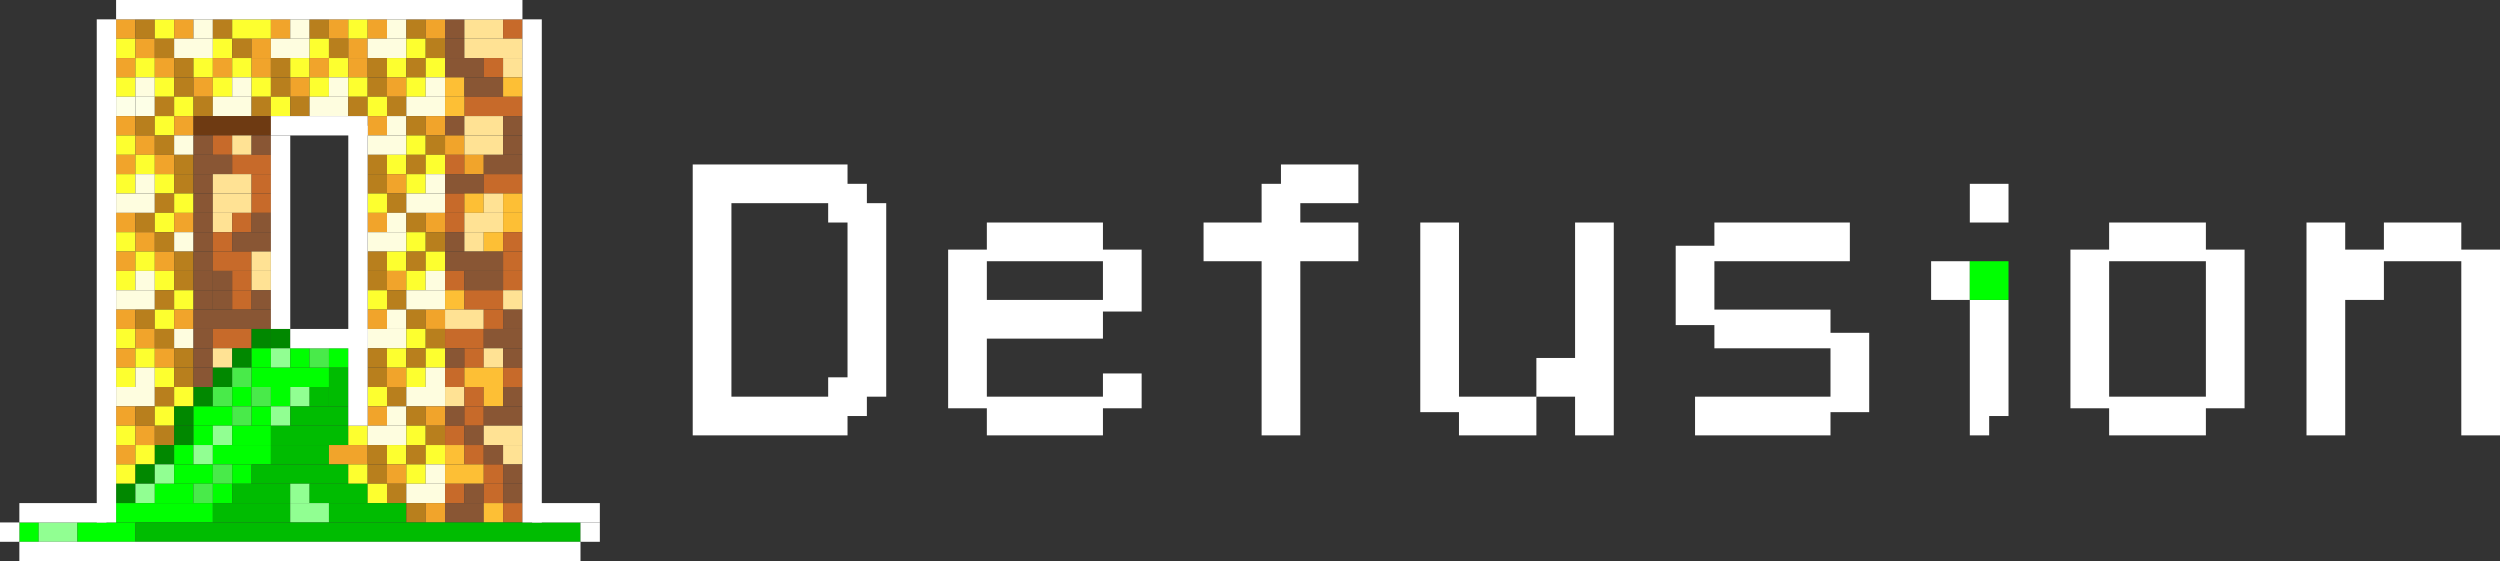 <?xml version="1.0" encoding="UTF-8"?>
<svg width="1292px" height="290px" viewBox="0 0 1292 290" version="1.1" xmlns="http://www.w3.org/2000/svg" xmlns:xlink="http://www.w3.org/1999/xlink">
    <rect x="0" y="0" width="1292" height="290" fill="#333333" stroke="none"/>
    <title>Logo Horizontal_white</title>
    <g id="Defusion_Logo" stroke="none" stroke-width="1" fill="none" fill-rule="evenodd">
        <g id="style3_white" transform="translate(-314, -395)">
            <g id="Logo-Horizontal_white" transform="translate(314, 395)">
                <g id="Logo-Mark">
                    <g id="pixel" transform="translate(10, 10)">
                        <g id="1" transform="translate(50, 0)">
                            <rect id="矩形" fill="#F1A42B" x="0" y="0" width="10" height="10"></rect>
                            <rect id="矩形" fill="#B87F1D" x="10" y="0" width="10" height="10"></rect>
                            <rect id="矩形" fill="#FDFF2F" x="20" y="0" width="10" height="10"></rect>
                            <rect id="矩形" fill="#F1A42B" x="30" y="0" width="10" height="10"></rect>
                            <rect id="矩形" fill="#FEFDDF" x="40" y="0" width="10" height="10"></rect>
                            <rect id="矩形" fill="#B87F1D" x="50" y="0" width="10" height="10"></rect>
                            <rect id="矩形" fill="#FDFF2F" x="60" y="0" width="20" height="10"></rect>
                            <rect id="矩形" fill="#F1A42B" x="80" y="0" width="10" height="10"></rect>
                            <rect id="矩形" fill="#FEFDDF" x="90" y="0" width="10" height="10"></rect>
                            <rect id="矩形" fill="#B87F1D" x="100" y="0" width="10" height="10"></rect>
                            <rect id="矩形" fill="#F1A42B" x="110" y="0" width="10" height="10"></rect>
                            <rect id="矩形" fill="#FDFF2F" x="120" y="0" width="10" height="10"></rect>
                            <rect id="矩形" fill="#F1A42B" x="130" y="0" width="10" height="10"></rect>
                            <rect id="矩形" fill="#FEFDDF" x="140" y="0" width="10" height="10"></rect>
                            <rect id="矩形" fill="#B87F1D" x="150" y="0" width="10" height="10"></rect>
                            <rect id="矩形" fill="#F1A42B" x="160" y="0" width="10" height="10"></rect>
                            <rect id="矩形" fill="#895634" x="170" y="0" width="10" height="10"></rect>
                            <rect id="矩形" fill="#FFE294" x="180" y="0" width="20" height="10"></rect>
                            <rect id="矩形" fill="#C76A2A" x="200" y="0" width="10" height="10"></rect>
                        </g>
                        <g id="2" transform="translate(50, 10)">
                            <rect id="矩形" fill="#FDFF2F" x="0" y="0" width="10" height="10"></rect>
                            <rect id="矩形" fill="#F1A42B" x="10" y="0" width="10" height="10"></rect>
                            <rect id="矩形" fill="#B87F1D" x="20" y="0" width="10" height="10"></rect>
                            <rect id="矩形" fill="#FEFDDF" x="30" y="0" width="20" height="10"></rect>
                            <rect id="矩形" fill="#FDFF2F" x="50" y="0" width="10" height="10"></rect>
                            <rect id="矩形" fill="#B87F1D" x="60" y="0" width="10" height="10"></rect>
                            <rect id="矩形" fill="#F1A42B" x="70" y="0" width="10" height="10"></rect>
                            <rect id="矩形" fill="#FEFDDF" x="80" y="0" width="20" height="10"></rect>
                            <rect id="矩形" fill="#FDFF2F" x="100" y="0" width="10" height="10"></rect>
                            <rect id="矩形" fill="#B87F1D" x="110" y="0" width="10" height="10"></rect>
                            <rect id="矩形" fill="#F1A42B" x="120" y="0" width="10" height="10"></rect>
                            <rect id="矩形" fill="#FEFDDF" x="130" y="0" width="20" height="10"></rect>
                            <rect id="矩形" fill="#FDFF2F" x="150" y="0" width="10" height="10"></rect>
                            <rect id="矩形" fill="#B87F1D" x="160" y="0" width="10" height="10"></rect>
                            <rect id="矩形" fill="#895634" x="170" y="0" width="10" height="10"></rect>
                            <rect id="矩形" fill="#FFE294" x="180" y="0" width="30" height="10"></rect>
                        </g>
                        <g id="3" transform="translate(50, 20)">
                            <rect id="矩形" fill="#F1A42B" x="0" y="0" width="10" height="10"></rect>
                            <rect id="矩形" fill="#FDFF2F" x="10" y="0" width="10" height="10"></rect>
                            <rect id="矩形" fill="#F1A42B" x="20" y="0" width="10" height="10"></rect>
                            <rect id="矩形" fill="#B87F1D" x="30" y="0" width="10" height="10"></rect>
                            <rect id="矩形" fill="#FDFF2F" x="40" y="0" width="10" height="10"></rect>
                            <rect id="矩形" fill="#F1A42B" x="50" y="0" width="10" height="10"></rect>
                            <rect id="矩形" fill="#FDFF2F" x="60" y="0" width="10" height="10"></rect>
                            <rect id="矩形" fill="#F1A42B" x="70" y="0" width="10" height="10"></rect>
                            <rect id="矩形" fill="#B87F1D" x="80" y="0" width="10" height="10"></rect>
                            <rect id="矩形" fill="#FDFF2F" x="90" y="0" width="10" height="10"></rect>
                            <rect id="矩形" fill="#F1A42B" x="100" y="0" width="10" height="10"></rect>
                            <rect id="矩形" fill="#FDFF2F" x="110" y="0" width="10" height="10"></rect>
                            <rect id="矩形" fill="#F1A42B" x="120" y="0" width="10" height="10"></rect>
                            <rect id="矩形" fill="#B87F1D" x="130" y="0" width="10" height="10"></rect>
                            <rect id="矩形" fill="#FDFF2F" x="140" y="0" width="10" height="10"></rect>
                            <rect id="矩形" fill="#B87F1D" x="150" y="0" width="10" height="10"></rect>
                            <rect id="矩形" fill="#FDFF2F" x="160" y="0" width="10" height="10"></rect>
                            <rect id="矩形" fill="#895634" x="170" y="0" width="20" height="10"></rect>
                            <rect id="矩形" fill="#C76A2A" x="190" y="0" width="10" height="10"></rect>
                            <rect id="矩形" fill="#FFE294" x="200" y="0" width="10" height="10"></rect>
                        </g>
                        <g id="4" transform="translate(50, 30)">
                            <rect id="矩形" fill="#FDFF2F" x="0" y="0" width="10" height="10"></rect>
                            <rect id="矩形" fill="#FEFDDF" x="10" y="0" width="10" height="10"></rect>
                            <rect id="矩形" fill="#FDFF2F" x="20" y="0" width="10" height="10"></rect>
                            <rect id="矩形" fill="#B87F1D" x="30" y="0" width="10" height="10"></rect>
                            <rect id="矩形" fill="#F1A42B" x="40" y="0" width="10" height="10"></rect>
                            <rect id="矩形" fill="#FDFF2F" x="50" y="0" width="10" height="10"></rect>
                            <rect id="矩形" fill="#FEFDDF" x="60" y="0" width="10" height="10"></rect>
                            <rect id="矩形" fill="#FDFF2F" x="70" y="0" width="10" height="10"></rect>
                            <rect id="矩形" fill="#B87F1D" x="80" y="0" width="10" height="10"></rect>
                            <rect id="矩形" fill="#F1A42B" x="90" y="0" width="10" height="10"></rect>
                            <rect id="矩形" fill="#FDFF2F" x="100" y="0" width="10" height="10"></rect>
                            <rect id="矩形" fill="#FEFDDF" x="110" y="0" width="10" height="10"></rect>
                            <rect id="矩形" fill="#FDFF2F" x="120" y="0" width="10" height="10"></rect>
                            <rect id="矩形" fill="#B87F1D" x="130" y="0" width="10" height="10"></rect>
                            <rect id="矩形" fill="#F1A42B" x="140" y="0" width="10" height="10"></rect>
                            <rect id="矩形" fill="#FDFF2F" x="150" y="0" width="10" height="10"></rect>
                            <rect id="矩形" fill="#FEFDDF" x="160" y="0" width="10" height="10"></rect>
                            <rect id="矩形" fill="#FDBF35" x="170" y="0" width="10" height="10"></rect>
                            <rect id="矩形" fill="#895634" x="180" y="0" width="20" height="10"></rect>
                            <rect id="矩形" fill="#FDBF35" x="200" y="0" width="10" height="10"></rect>
                        </g>
                        <g id="5" transform="translate(50, 40)">
                            <rect id="矩形" fill="#FDFFE7" x="0" y="0" width="10" height="10"></rect>
                            <rect id="矩形" fill="#FDFFE7" x="10" y="0" width="10" height="10"></rect>
                            <rect id="矩形" fill="#B87F1D" x="20" y="0" width="10" height="10"></rect>
                            <rect id="矩形" fill="#FDFF2F" x="30" y="0" width="10" height="10"></rect>
                            <rect id="矩形" fill="#B87F1D" x="40" y="0" width="10" height="10"></rect>
                            <rect id="矩形" fill="#FEFDDF" x="50" y="0" width="20" height="10"></rect>
                            <rect id="矩形" fill="#B87F1D" x="70" y="0" width="10" height="10"></rect>
                            <rect id="矩形" fill="#FDFF2F" x="80" y="0" width="10" height="10"></rect>
                            <rect id="矩形" fill="#B87F1D" x="90" y="0" width="10" height="10"></rect>
                            <rect id="矩形" fill="#FEFDDF" x="100" y="0" width="20" height="10"></rect>
                            <rect id="矩形" fill="#B87F1D" x="120" y="0" width="10" height="10"></rect>
                            <rect id="矩形" fill="#FDFF2F" x="130" y="0" width="10" height="10"></rect>
                            <rect id="矩形" fill="#B87F1D" x="140" y="0" width="10" height="10"></rect>
                            <rect id="矩形" fill="#FEFDDF" x="150" y="0" width="20" height="10"></rect>
                            <rect id="矩形" fill="#C76A2A" x="180" y="0" width="30" height="10"></rect>
                            <rect id="矩形" fill="#FDBF35" x="170" y="0" width="10" height="10"></rect>
                        </g>
                        <g id="6" transform="translate(50, 50)">
                            <rect id="矩形" fill="#F1A42B" x="0" y="0" width="10" height="10"></rect>
                            <rect id="矩形" fill="#B87F1D" x="10" y="0" width="10" height="10"></rect>
                            <rect id="矩形" fill="#FDFF2F" x="20" y="0" width="10" height="10"></rect>
                            <rect id="矩形" fill="#F1A42B" x="30" y="0" width="10" height="10"></rect>
                            <rect id="矩形" fill="#6E3A12" x="40" y="0" width="40" height="10"></rect>
                            <rect id="矩形" fill="#F1A42B" x="130" y="0" width="10" height="10"></rect>
                            <rect id="矩形" fill="#FEFDDF" x="140" y="0" width="10" height="10"></rect>
                            <rect id="矩形" fill="#B87F1D" x="150" y="0" width="10" height="10"></rect>
                            <rect id="矩形" fill="#F1A42B" x="160" y="0" width="10" height="10"></rect>
                            <rect id="矩形" fill="#895634" x="170" y="0" width="10" height="10"></rect>
                            <rect id="矩形" fill="#FFE294" x="180" y="0" width="20" height="10"></rect>
                            <rect id="矩形" fill="#895634" x="200" y="0" width="10" height="10"></rect>
                        </g>
                        <g id="7" transform="translate(50, 60)">
                            <rect id="矩形" fill="#FDFF2F" x="0" y="0" width="10" height="10"></rect>
                            <rect id="矩形" fill="#F1A42B" x="10" y="0" width="10" height="10"></rect>
                            <rect id="矩形" fill="#B87F1D" x="20" y="0" width="10" height="10"></rect>
                            <rect id="矩形" fill="#FEFDDF" x="30" y="0" width="10" height="10"></rect>
                            <rect id="矩形" fill="#895634" x="40" y="0" width="10" height="10"></rect>
                            <rect id="矩形" fill="#C76A2A" x="50" y="0" width="10" height="10"></rect>
                            <rect id="矩形" fill="#FFE294" x="60" y="0" width="10" height="10"></rect>
                            <rect id="矩形" fill="#895634" x="70" y="0" width="10" height="10"></rect>
                            <rect id="矩形" fill="#FEFDDF" x="130" y="0" width="20" height="10"></rect>
                            <rect id="矩形" fill="#FDFF2F" x="150" y="0" width="10" height="10"></rect>
                            <rect id="矩形" fill="#B87F1D" x="160" y="0" width="10" height="10"></rect>
                            <rect id="矩形" fill="#F1A42B" x="170" y="0" width="10" height="10"></rect>
                            <rect id="矩形" fill="#FFE294" x="180" y="0" width="20" height="10"></rect>
                            <rect id="矩形" fill="#895634" x="200" y="0" width="10" height="10"></rect>
                        </g>
                        <g id="8" transform="translate(50, 70)">
                            <rect id="矩形" fill="#F1A42B" x="0" y="0" width="10" height="10"></rect>
                            <rect id="矩形" fill="#FDFF2F" x="10" y="0" width="10" height="10"></rect>
                            <rect id="矩形" fill="#F1A42B" x="20" y="0" width="10" height="10"></rect>
                            <rect id="矩形" fill="#B87F1D" x="30" y="0" width="10" height="10"></rect>
                            <rect id="矩形" fill="#895634" x="40" y="0" width="20" height="10"></rect>
                            <rect id="矩形" fill="#C76A2A" x="60" y="0" width="20" height="10"></rect>
                            <rect id="矩形" fill="#B87F1D" x="130" y="0" width="10" height="10"></rect>
                            <rect id="矩形" fill="#FDFF2F" x="140" y="0" width="10" height="10"></rect>
                            <rect id="矩形" fill="#B87F1D" x="150" y="0" width="10" height="10"></rect>
                            <rect id="矩形" fill="#FDFF2F" x="160" y="0" width="10" height="10"></rect>
                            <rect id="矩形" fill="#C76A2A" x="170" y="0" width="10" height="10"></rect>
                            <rect id="矩形" fill="#F1A42B" x="180" y="0" width="10" height="10"></rect>
                            <rect id="矩形" fill="#895634" x="190" y="0" width="20" height="10"></rect>
                        </g>
                        <g id="9" transform="translate(50, 80)">
                            <rect id="矩形" fill="#FDFF2F" x="0" y="0" width="10" height="10"></rect>
                            <rect id="矩形" fill="#FEFDDF" x="10" y="0" width="10" height="10"></rect>
                            <rect id="矩形" fill="#FDFF2F" x="20" y="0" width="10" height="10"></rect>
                            <rect id="矩形" fill="#B87F1D" x="30" y="0" width="10" height="10"></rect>
                            <rect id="矩形" fill="#895634" x="40" y="0" width="10" height="10"></rect>
                            <rect id="矩形" fill="#FFE294" x="50" y="0" width="20" height="10"></rect>
                            <rect id="矩形" fill="#C76A2A" x="70" y="0" width="10" height="10"></rect>
                            <rect id="矩形" fill="#B87F1D" x="130" y="0" width="10" height="10"></rect>
                            <rect id="矩形" fill="#F1A42B" x="140" y="0" width="10" height="10"></rect>
                            <rect id="矩形" fill="#FDFF2F" x="150" y="0" width="10" height="10"></rect>
                            <rect id="矩形" fill="#FEFDDF" x="160" y="0" width="10" height="10"></rect>
                            <rect id="矩形" fill="#895634" x="170" y="0" width="20" height="10"></rect>
                            <rect id="矩形" fill="#C76A2A" x="190" y="0" width="20" height="10"></rect>
                        </g>
                        <g id="10" transform="translate(50, 90)">
                            <rect id="矩形" fill="#FEFDDF" x="0" y="0" width="20" height="10"></rect>
                            <rect id="矩形" fill="#B87F1D" x="20" y="0" width="10" height="10"></rect>
                            <rect id="矩形" fill="#FDFF2F" x="30" y="0" width="10" height="10"></rect>
                            <rect id="矩形" fill="#895634" x="40" y="0" width="10" height="10"></rect>
                            <rect id="矩形" fill="#FFE294" x="50" y="0" width="20" height="10"></rect>
                            <rect id="矩形" fill="#C76A2A" x="70" y="0" width="10" height="10"></rect>
                            <rect id="矩形" fill="#FDFF2F" x="130" y="0" width="10" height="10"></rect>
                            <rect id="矩形" fill="#B87F1D" x="140" y="0" width="10" height="10"></rect>
                            <rect id="矩形" fill="#FEFDDF" x="150" y="0" width="20" height="10"></rect>
                            <rect id="矩形" fill="#C76A2A" x="170" y="0" width="10" height="10"></rect>
                            <rect id="矩形" fill="#FDBF35" x="180" y="0" width="10" height="10"></rect>
                            <rect id="矩形" fill="#FFE294" x="190" y="0" width="10" height="10"></rect>
                            <rect id="矩形" fill="#FDBF35" x="200" y="0" width="10" height="10"></rect>
                        </g>
                        <g id="11" transform="translate(50, 100)">
                            <rect id="矩形" fill="#F1A42B" x="0" y="0" width="10" height="10"></rect>
                            <rect id="矩形" fill="#B87F1D" x="10" y="0" width="10" height="10"></rect>
                            <rect id="矩形" fill="#FDFF2F" x="20" y="0" width="10" height="10"></rect>
                            <rect id="矩形" fill="#F1A42B" x="30" y="0" width="10" height="10"></rect>
                            <rect id="矩形" fill="#895634" x="40" y="0" width="10" height="10"></rect>
                            <rect id="矩形" fill="#FFE294" x="50" y="0" width="10" height="10"></rect>
                            <rect id="矩形" fill="#C76A2A" x="60" y="0" width="10" height="10"></rect>
                            <rect id="矩形" fill="#895634" x="70" y="0" width="10" height="10"></rect>
                            <rect id="矩形" fill="#F1A42B" x="130" y="0" width="10" height="10"></rect>
                            <rect id="矩形" fill="#FEFDDF" x="140" y="0" width="10" height="10"></rect>
                            <rect id="矩形" fill="#B87F1D" x="150" y="0" width="10" height="10"></rect>
                            <rect id="矩形" fill="#F1A42B" x="160" y="0" width="10" height="10"></rect>
                            <rect id="矩形" fill="#C76A2A" x="170" y="0" width="10" height="10"></rect>
                            <rect id="矩形" fill="#FFE294" x="180" y="0" width="20" height="10"></rect>
                            <rect id="矩形" fill="#FDBF35" x="200" y="0" width="10" height="10"></rect>
                        </g>
                        <g id="12" transform="translate(50, 110)">
                            <rect id="矩形" fill="#FDFF2F" x="0" y="0" width="10" height="10"></rect>
                            <rect id="矩形" fill="#F1A42B" x="10" y="0" width="10" height="10"></rect>
                            <rect id="矩形" fill="#B87F1D" x="20" y="0" width="10" height="10"></rect>
                            <rect id="矩形" fill="#FEFDDF" x="30" y="0" width="10" height="10"></rect>
                            <rect id="矩形" fill="#895634" x="40" y="0" width="10" height="10"></rect>
                            <rect id="矩形" fill="#C76A2A" x="50" y="0" width="10" height="10"></rect>
                            <rect id="矩形" fill="#895634" x="60" y="0" width="20" height="10"></rect>
                            <rect id="矩形" fill="#FEFDDF" x="130" y="0" width="20" height="10"></rect>
                            <rect id="矩形" fill="#FDFF2F" x="150" y="0" width="10" height="10"></rect>
                            <rect id="矩形" fill="#B87F1D" x="160" y="0" width="10" height="10"></rect>
                            <rect id="矩形" fill="#895634" x="170" y="0" width="10" height="10"></rect>
                            <rect id="矩形" fill="#FFE294" x="180" y="0" width="10" height="10"></rect>
                            <rect id="矩形" fill="#FDBF35" x="190" y="0" width="10" height="10"></rect>
                            <rect id="矩形" fill="#C76A2A" x="200" y="0" width="10" height="10"></rect>
                        </g>
                        <g id="13" transform="translate(50, 120)">
                            <rect id="矩形" fill="#F1A42B" x="0" y="0" width="10" height="10"></rect>
                            <rect id="矩形" fill="#FDFF2F" x="10" y="0" width="10" height="10"></rect>
                            <rect id="矩形" fill="#F1A42B" x="20" y="0" width="10" height="10"></rect>
                            <rect id="矩形" fill="#B87F1D" x="30" y="0" width="10" height="10"></rect>
                            <rect id="矩形" fill="#895634" x="40" y="0" width="10" height="10"></rect>
                            <rect id="矩形" fill="#C76A2A" x="50" y="0" width="20" height="10"></rect>
                            <rect id="矩形" fill="#B87F1D" x="130" y="0" width="10" height="10"></rect>
                            <rect id="矩形" fill="#FFE294" x="70" y="0" width="10" height="10"></rect>
                            <rect id="矩形" fill="#FDFF2F" x="140" y="0" width="10" height="10"></rect>
                            <rect id="矩形" fill="#B87F1D" x="150" y="0" width="10" height="10"></rect>
                            <rect id="矩形" fill="#FDFF2F" x="160" y="0" width="10" height="10"></rect>
                            <rect id="矩形" fill="#895634" x="170" y="0" width="30" height="10"></rect>
                            <rect id="矩形" fill="#C76A2A" x="200" y="0" width="10" height="10"></rect>
                        </g>
                        <g id="14" transform="translate(50, 130)">
                            <rect id="矩形" fill="#FDFF2F" x="0" y="0" width="10" height="10"></rect>
                            <rect id="矩形" fill="#FEFDDF" x="10" y="0" width="10" height="10"></rect>
                            <rect id="矩形" fill="#FDFF2F" x="20" y="0" width="10" height="10"></rect>
                            <rect id="矩形" fill="#B87F1D" x="30" y="0" width="10" height="10"></rect>
                            <rect id="矩形" fill="#895634" x="40" y="0" width="10" height="10"></rect>
                            <rect id="矩形" fill="#875534" x="50" y="0" width="10" height="10"></rect>
                            <rect id="矩形" fill="#C76A2A" x="60" y="0" width="10" height="10"></rect>
                            <rect id="矩形" fill="#FFE294" x="70" y="0" width="10" height="10"></rect>
                            <rect id="矩形" fill="#B87F1D" x="130" y="0" width="10" height="10"></rect>
                            <rect id="矩形" fill="#F1A42B" x="140" y="0" width="10" height="10"></rect>
                            <rect id="矩形" fill="#FDFF2F" x="150" y="0" width="10" height="10"></rect>
                            <rect id="矩形" fill="#FEFDDF" x="160" y="0" width="10" height="10"></rect>
                            <rect id="矩形" fill="#C76A2A" x="170" y="0" width="10" height="10"></rect>
                            <rect id="矩形" fill="#895634" x="180" y="0" width="20" height="10"></rect>
                            <rect id="矩形" fill="#C76A2A" x="200" y="0" width="10" height="10"></rect>
                        </g>
                        <g id="15" transform="translate(50, 140)">
                            <rect id="矩形" fill="#FEFDDF" x="0" y="0" width="20" height="10"></rect>
                            <rect id="矩形" fill="#B87F1D" x="20" y="0" width="10" height="10"></rect>
                            <rect id="矩形" fill="#FDFF2F" x="30" y="0" width="10" height="10"></rect>
                            <rect id="矩形" fill="#895634" x="40" y="0" width="10" height="10"></rect>
                            <rect id="矩形" fill="#895634" x="50" y="0" width="10" height="10"></rect>
                            <rect id="矩形" fill="#C76A2A" x="60" y="0" width="10" height="10"></rect>
                            <rect id="矩形" fill="#895634" x="70" y="0" width="10" height="10"></rect>
                            <rect id="矩形" fill="#FDFF2F" x="130" y="0" width="10" height="10"></rect>
                            <rect id="矩形" fill="#B87F1D" x="140" y="0" width="10" height="10"></rect>
                            <rect id="矩形" fill="#FEFDDF" x="150" y="0" width="20" height="10"></rect>
                            <rect id="矩形" fill="#FDBF35" x="170" y="0" width="10" height="10"></rect>
                            <rect id="矩形" fill="#C76A2A" x="180" y="0" width="20" height="10"></rect>
                            <rect id="矩形" fill="#FFE294" x="200" y="0" width="10" height="10"></rect>
                        </g>
                        <g id="16" transform="translate(50, 150)">
                            <rect id="矩形" fill="#F1A42B" x="0" y="0" width="10" height="10"></rect>
                            <rect id="矩形" fill="#B87F1D" x="10" y="0" width="10" height="10"></rect>
                            <rect id="矩形" fill="#FDFF2F" x="20" y="0" width="10" height="10"></rect>
                            <rect id="矩形" fill="#F1A42B" x="30" y="0" width="10" height="10"></rect>
                            <rect id="矩形" fill="#895634" x="40" y="0" width="40" height="10"></rect>
                            <rect id="矩形" fill="#F1A42B" x="130" y="0" width="10" height="10"></rect>
                            <rect id="矩形" fill="#FEFDDF" x="140" y="0" width="10" height="10"></rect>
                            <rect id="矩形" fill="#B87F1D" x="150" y="0" width="10" height="10"></rect>
                            <rect id="矩形" fill="#F1A42B" x="160" y="0" width="10" height="10"></rect>
                            <rect id="矩形" fill="#FFE294" x="170" y="0" width="20" height="10"></rect>
                            <rect id="矩形" fill="#C76A2A" x="190" y="0" width="10" height="10"></rect>
                            <rect id="矩形" fill="#895634" x="200" y="0" width="10" height="10"></rect>
                        </g>
                        <g id="17" transform="translate(50, 160)">
                            <rect id="矩形" fill="#FDFF2F" x="0" y="0" width="10" height="10"></rect>
                            <rect id="矩形" fill="#F1A42B" x="10" y="0" width="10" height="10"></rect>
                            <rect id="矩形" fill="#B87F1D" x="20" y="0" width="10" height="10"></rect>
                            <rect id="矩形" fill="#FEFDDF" x="30" y="0" width="10" height="10"></rect>
                            <rect id="矩形" fill="#895634" x="40" y="0" width="10" height="10"></rect>
                            <rect id="矩形" fill="#C76A2A" x="50" y="0" width="20" height="10"></rect>
                            <rect id="矩形" fill="#018800" x="70" y="0" width="10" height="10"></rect>
                            <rect id="矩形" fill="#018800" x="80" y="0" width="10" height="10"></rect>
                            <rect id="矩形" fill="#FEFDDF" x="130" y="0" width="20" height="10"></rect>
                            <rect id="矩形" fill="#FDFF2F" x="150" y="0" width="10" height="10"></rect>
                            <rect id="矩形" fill="#B87F1D" x="160" y="0" width="10" height="10"></rect>
                            <rect id="矩形" fill="#C76A2A" x="170" y="0" width="20" height="10"></rect>
                            <rect id="矩形" fill="#895634" x="190" y="0" width="20" height="10"></rect>
                        </g>
                        <g id="18" transform="translate(50, 170)">
                            <rect id="矩形" fill="#F1A42B" x="0" y="0" width="10" height="10"></rect>
                            <rect id="矩形" fill="#FDFF2F" x="10" y="0" width="10" height="10"></rect>
                            <rect id="矩形" fill="#F1A42B" x="20" y="0" width="10" height="10"></rect>
                            <rect id="矩形" fill="#B87F1D" x="30" y="0" width="10" height="10"></rect>
                            <rect id="矩形" fill="#895634" x="40" y="0" width="10" height="10"></rect>
                            <rect id="矩形" fill="#FFE294" x="50" y="0" width="10" height="10"></rect>
                            <rect id="矩形" fill="#018800" x="60" y="0" width="10" height="10"></rect>
                            <rect id="矩形" fill="#00FF01" x="70" y="0" width="10" height="10"></rect>
                            <rect id="矩形" fill="#91FF92" x="80" y="0" width="10" height="10"></rect>
                            <rect id="矩形" fill="#00FF01" x="90" y="0" width="10" height="10"></rect>
                            <rect id="矩形" fill="#49EA4A" x="100" y="0" width="10" height="10"></rect>
                            <rect id="矩形" fill="#00FF01" x="110" y="0" width="10" height="10"></rect>
                            <rect id="矩形" fill="#B87F1D" x="130" y="0" width="10" height="10"></rect>
                            <rect id="矩形" fill="#FDFF2F" x="140" y="0" width="10" height="10"></rect>
                            <rect id="矩形" fill="#B87F1D" x="150" y="0" width="10" height="10"></rect>
                            <rect id="矩形" fill="#FDFF2F" x="160" y="0" width="10" height="10"></rect>
                            <rect id="矩形" fill="#895634" x="170" y="0" width="10" height="10"></rect>
                            <rect id="矩形" fill="#C76A2A" x="180" y="0" width="10" height="10"></rect>
                            <rect id="矩形" fill="#FFE294" x="190" y="0" width="10" height="10"></rect>
                            <rect id="矩形" fill="#895634" x="200" y="0" width="10" height="10"></rect>
                        </g>
                        <g id="19" transform="translate(50, 180)">
                            <rect id="矩形" fill="#FDFF2F" x="0" y="0" width="10" height="10"></rect>
                            <rect id="矩形" fill="#FEFDDF" x="10" y="0" width="10" height="10"></rect>
                            <rect id="矩形" fill="#FDFF2F" x="20" y="0" width="10" height="10"></rect>
                            <rect id="矩形" fill="#B87F1D" x="30" y="0" width="10" height="10"></rect>
                            <rect id="矩形" fill="#895634" x="40" y="0" width="10" height="10"></rect>
                            <rect id="矩形" fill="#018800" x="50" y="0" width="10" height="10"></rect>
                            <rect id="矩形" fill="#49EA4A" x="60" y="0" width="10" height="10"></rect>
                            <rect id="矩形" fill="#00FF01" x="70" y="0" width="40" height="10"></rect>
                            <rect id="矩形" fill="#00BC01" x="110" y="0" width="10" height="10"></rect>
                            <rect id="矩形" fill="#B87F1D" x="130" y="0" width="10" height="10"></rect>
                            <rect id="矩形" fill="#F1A42B" x="140" y="0" width="10" height="10"></rect>
                            <rect id="矩形" fill="#FDFF2F" x="150" y="0" width="10" height="10"></rect>
                            <rect id="矩形" fill="#FEFDDF" x="160" y="0" width="10" height="10"></rect>
                            <rect id="矩形" fill="#C76A2A" x="170" y="0" width="10" height="10"></rect>
                            <rect id="矩形" fill="#FDBF35" x="180" y="0" width="20" height="10"></rect>
                            <rect id="矩形" fill="#C76A2A" x="200" y="0" width="10" height="10"></rect>
                        </g>
                        <g id="20" transform="translate(50, 190)">
                            <rect id="矩形" fill="#FEFDDF" x="0" y="0" width="20" height="10"></rect>
                            <rect id="矩形" fill="#B87F1D" x="20" y="0" width="10" height="10"></rect>
                            <rect id="矩形" fill="#FDFF2F" x="30" y="0" width="10" height="10"></rect>
                            <rect id="矩形" fill="#018800" x="40" y="0" width="10" height="10"></rect>
                            <rect id="矩形" fill="#49EA4A" x="50" y="0" width="10" height="10"></rect>
                            <rect id="矩形" fill="#00FF01" x="60" y="0" width="10" height="10"></rect>
                            <rect id="矩形" fill="#49EA4A" x="70" y="0" width="10" height="10"></rect>
                            <rect id="矩形" fill="#00FF01" x="80" y="0" width="10" height="10"></rect>
                            <rect id="矩形" fill="#91FF92" x="90" y="0" width="10" height="10"></rect>
                            <rect id="矩形" fill="#00BC01" x="100" y="0" width="10" height="10"></rect>
                            <rect id="矩形" fill="#00BC01" x="110" y="0" width="10" height="10"></rect>
                            <rect id="矩形" fill="#FDFF2F" x="130" y="0" width="10" height="10"></rect>
                            <rect id="矩形" fill="#B87F1D" x="140" y="0" width="10" height="10"></rect>
                            <rect id="矩形" fill="#FEFDDF" x="150" y="0" width="20" height="10"></rect>
                            <rect id="矩形" fill="#FFE294" x="170" y="0" width="10" height="10"></rect>
                            <rect id="矩形" fill="#C76A2A" x="180" y="0" width="10" height="10"></rect>
                            <rect id="矩形" fill="#FDBF35" x="190" y="0" width="10" height="10"></rect>
                            <rect id="矩形" fill="#895634" x="200" y="0" width="10" height="10"></rect>
                        </g>
                        <g id="21" transform="translate(50, 200)">
                            <rect id="矩形" fill="#F1A42B" x="0" y="0" width="10" height="10"></rect>
                            <rect id="矩形" fill="#B87F1D" x="10" y="0" width="10" height="10"></rect>
                            <rect id="矩形" fill="#FDFF2F" x="20" y="0" width="10" height="10"></rect>
                            <rect id="矩形" fill="#018800" x="30" y="0" width="10" height="10"></rect>
                            <rect id="矩形" fill="#00FF01" x="40" y="0" width="20" height="10"></rect>
                            <rect id="矩形" fill="#49EA4A" x="60" y="0" width="10" height="10"></rect>
                            <rect id="矩形" fill="#00FF01" x="70" y="0" width="10" height="10"></rect>
                            <rect id="矩形" fill="#91FF92" x="80" y="0" width="10" height="10"></rect>
                            <rect id="矩形" fill="#00BC01" x="90" y="0" width="30" height="10"></rect>
                            <rect id="矩形" fill="#F1A42B" x="130" y="0" width="10" height="10"></rect>
                            <rect id="矩形" fill="#FEFDDF" x="140" y="0" width="10" height="10"></rect>
                            <rect id="矩形" fill="#B87F1D" x="150" y="0" width="10" height="10"></rect>
                            <rect id="矩形" fill="#F1A42B" x="160" y="0" width="10" height="10"></rect>
                            <rect id="矩形" fill="#895634" x="170" y="0" width="10" height="10"></rect>
                            <rect id="矩形" fill="#C76A2A" x="180" y="0" width="10" height="10"></rect>
                            <rect id="矩形" fill="#895634" x="190" y="0" width="20" height="10"></rect>
                        </g>
                        <g id="22" transform="translate(50, 210)">
                            <rect id="矩形" fill="#FDFF2F" x="0" y="0" width="10" height="10"></rect>
                            <rect id="矩形" fill="#F1A42B" x="10" y="0" width="10" height="10"></rect>
                            <rect id="矩形" fill="#B87F1D" x="20" y="0" width="10" height="10"></rect>
                            <rect id="矩形" fill="#018800" x="30" y="0" width="10" height="10"></rect>
                            <rect id="矩形" fill="#00FF01" x="40" y="0" width="10" height="10"></rect>
                            <rect id="矩形" fill="#91FF92" x="50" y="0" width="10" height="10"></rect>
                            <rect id="矩形" fill="#00FF01" x="60" y="0" width="20" height="10"></rect>
                            <rect id="矩形" fill="#00BC01" x="80" y="0" width="40" height="10"></rect>
                            <rect id="矩形" fill="#FDFF2F" x="120" y="0" width="10" height="10"></rect>
                            <rect id="矩形" fill="#FEFDDF" x="130" y="0" width="20" height="10"></rect>
                            <rect id="矩形" fill="#FDFF2F" x="150" y="0" width="10" height="10"></rect>
                            <rect id="矩形" fill="#B87F1D" x="160" y="0" width="10" height="10"></rect>
                            <rect id="矩形" fill="#C76A2A" x="170" y="0" width="10" height="10"></rect>
                            <rect id="矩形" fill="#895634" x="180" y="0" width="10" height="10"></rect>
                            <rect id="矩形" fill="#FFE294" x="190" y="0" width="20" height="10"></rect>
                        </g>
                        <g id="23" transform="translate(50, 220)">
                            <rect id="矩形" fill="#F1A42B" x="0" y="0" width="10" height="10"></rect>
                            <rect id="矩形" fill="#FDFF2F" x="10" y="0" width="10" height="10"></rect>
                            <rect id="矩形" fill="#018800" x="20" y="0" width="10" height="10"></rect>
                            <rect id="矩形" fill="#00FF01" x="30" y="0" width="10" height="10"></rect>
                            <rect id="矩形" fill="#91FF92" x="40" y="0" width="10" height="10"></rect>
                            <rect id="矩形" fill="#00FF01" x="50" y="0" width="30" height="10"></rect>
                            <rect id="矩形" fill="#00BC01" x="80" y="0" width="30" height="10"></rect>
                            <rect id="矩形" fill="#F1A42B" x="110" y="0" width="20" height="10"></rect>
                            <rect id="矩形" fill="#B87F1D" x="130" y="0" width="10" height="10"></rect>
                            <rect id="矩形" fill="#FDFF2F" x="140" y="0" width="10" height="10"></rect>
                            <rect id="矩形" fill="#B87F1D" x="150" y="0" width="10" height="10"></rect>
                            <rect id="矩形" fill="#FDFF2F" x="160" y="0" width="10" height="10"></rect>
                            <rect id="矩形" fill="#FDBF35" x="170" y="0" width="10" height="10"></rect>
                            <rect id="矩形" fill="#C76A2A" x="180" y="0" width="10" height="10"></rect>
                            <rect id="矩形" fill="#895634" x="190" y="0" width="10" height="10"></rect>
                            <rect id="矩形" fill="#FFE294" x="200" y="0" width="10" height="10"></rect>
                        </g>
                        <g id="24" transform="translate(50, 230)">
                            <rect id="矩形" fill="#FDFF2F" x="0" y="0" width="10" height="10"></rect>
                            <rect id="矩形" fill="#018800" x="10" y="0" width="10" height="10"></rect>
                            <rect id="矩形" fill="#91FF92" x="20" y="0" width="10" height="10"></rect>
                            <rect id="矩形" fill="#00FF01" x="30" y="0" width="20" height="10"></rect>
                            <rect id="矩形" fill="#49EA4A" x="50" y="0" width="10" height="10"></rect>
                            <rect id="矩形" fill="#00FF01" x="60" y="0" width="10" height="10"></rect>
                            <rect id="矩形" fill="#00BC01" x="70" y="0" width="50" height="10"></rect>
                            <rect id="矩形" fill="#FDFF2F" x="120" y="0" width="10" height="10"></rect>
                            <rect id="矩形" fill="#B87F1D" x="130" y="0" width="10" height="10"></rect>
                            <rect id="矩形" fill="#F1A42B" x="140" y="0" width="10" height="10"></rect>
                            <rect id="矩形" fill="#FDFF2F" x="150" y="0" width="10" height="10"></rect>
                            <rect id="矩形" fill="#FEFDDF" x="160" y="0" width="10" height="10"></rect>
                            <rect id="矩形" fill="#FDBF35" x="170" y="0" width="20" height="10"></rect>
                            <rect id="矩形" fill="#C76A2A" x="190" y="0" width="10" height="10"></rect>
                            <rect id="矩形" fill="#895634" x="200" y="0" width="10" height="10"></rect>
                        </g>
                        <g id="25" transform="translate(50, 240)">
                            <rect id="矩形" fill="#018800" x="0" y="0" width="10" height="10"></rect>
                            <rect id="矩形" fill="#91FF92" x="10" y="0" width="10" height="10"></rect>
                            <rect id="矩形" fill="#00FF01" x="20" y="0" width="20" height="10"></rect>
                            <rect id="矩形" fill="#49EA4A" x="40" y="0" width="10" height="10"></rect>
                            <rect id="矩形" fill="#00FF01" x="50" y="0" width="10" height="10"></rect>
                            <rect id="矩形" fill="#00BC01" x="60" y="0" width="30" height="10"></rect>
                            <rect id="矩形" fill="#91FF92" x="90" y="0" width="10" height="10"></rect>
                            <rect id="矩形" fill="#00BC01" x="100" y="0" width="30" height="10"></rect>
                            <rect id="矩形" fill="#FDFF2F" x="130" y="0" width="10" height="10"></rect>
                            <rect id="矩形" fill="#B87F1D" x="140" y="0" width="10" height="10"></rect>
                            <rect id="矩形" fill="#FEFDDF" x="150" y="0" width="20" height="10"></rect>
                            <rect id="矩形" fill="#C76A2A" x="170" y="0" width="10" height="10"></rect>
                            <rect id="矩形" fill="#895634" x="180" y="0" width="10" height="10"></rect>
                            <rect id="矩形" fill="#C76A2A" x="190" y="0" width="10" height="10"></rect>
                            <rect id="矩形" fill="#895634" x="200" y="0" width="10" height="10"></rect>
                        </g>
                        <g id="26" transform="translate(50, 250)">
                            <rect id="矩形" fill="#00FF01" x="0" y="0" width="50" height="10"></rect>
                            <rect id="矩形" fill="#00BC01" x="50" y="0" width="40" height="10"></rect>
                            <rect id="矩形" fill="#91FF92" x="90" y="0" width="20" height="10"></rect>
                            <rect id="矩形" fill="#00BC01" x="110" y="0" width="40" height="10"></rect>
                            <rect id="矩形" fill="#B87F1D" x="150" y="0" width="10" height="10"></rect>
                            <rect id="矩形" fill="#F1A42B" x="160" y="0" width="10" height="10"></rect>
                            <rect id="矩形" fill="#895634" x="170" y="0" width="20" height="10"></rect>
                            <rect id="矩形" fill="#FDBF35" x="190" y="0" width="10" height="10"></rect>
                            <rect id="矩形" fill="#C76A2A" x="200" y="0" width="10" height="10"></rect>
                        </g>
                        <g id="27" transform="translate(0, 260)">
                            <rect id="矩形" fill="#00FF01" x="0" y="0" width="10" height="10"></rect>
                            <rect id="矩形" fill="#91FF92" x="10" y="0" width="20" height="10"></rect>
                            <rect id="矩形" fill="#00FF01" x="30" y="0" width="30" height="10"></rect>
                            <rect id="矩形" fill="#00BC01" x="60" y="0" width="230" height="10"></rect>
                        </g>
                    </g>
                    <g id="line" fill="#FFFFFF">
                        <rect id="矩形" x="60" y="0" width="210" height="10"></rect>
                        <rect id="矩形" x="50" y="10" width="10" height="260"></rect>
                        <rect id="矩形" x="270" y="10" width="10" height="260"></rect>
                        <rect id="矩形" x="10" y="260" width="45" height="10"></rect>
                        <rect id="矩形" x="0" y="270" width="10" height="10"></rect>
                        <rect id="矩形" x="10" y="280" width="290" height="10"></rect>
                        <rect id="矩形" x="300" y="270" width="10" height="10"></rect>
                        <rect id="矩形" x="275" y="260" width="35" height="10"></rect>
                        <rect id="矩形" x="140" y="60" width="50" height="10"></rect>
                        <rect id="矩形" x="140" y="70" width="10" height="100"></rect>
                        <rect id="矩形" x="150" y="170" width="40" height="10"></rect>
                        <rect id="矩形" x="180" y="65" width="10" height="155"></rect>
                    </g>
                </g>
                <g id="Logo-Vertical" transform="translate(358, 85)">
                    <path d="M80,0 L80,10 L90,10 L90,20 L100,20 L100,120 L90,120 L90,130 L80,130 L80,140 L0,140 L0,0 L80,0 Z M70,20 L20,20 L20,120 L70,120 L70,110 L80,110 L80,30 L70,30 L70,20 Z" id="形状" fill="#FFFFFF"></path>
                    <path d="M152,90 L152,120 L212,120 L212,108 L232,108 L232,126 L212,126 L212,140 L152,140 L152,126 L132,126 L132,44 L152,44 L152,30 L212,30 L212,44 L232,44 L232,76 L212,76 L212,90 L152,90 Z M152,70 L212,70 L212,50 L152,50 L152,70 Z" id="形状" fill="#FFFFFF"></path>
                    <polygon id="路径" fill="#FFFFFF" points="344 0 344 20 314 20 314 30 344 30 344 50 314 50 314 140 294 140 294 50 264 50 264 30 294 30 294 10 304 10 304 0"></polygon>
                    <path d="M476,30 L476,140 L456,140 L456,120 L436,120 L436,100 L456,100 L456,30 L476,30 Z M396,30 L396,120 L436,120 L436,140 L396,140 L396,128 L376,128 L376,30 L396,30 Z" id="形状" fill="#FFFFFF"></path>
                    <polygon id="路径" fill="#FFFFFF" points="528 75 588 75 588 87 608 87 608 128 588 128 588 140 518 140 518 120 588 120 588 95 528 95 528 83 508 83 508 42 528 42 528 30 598 30 598 50 528 50"></polygon>
                    <g id="I" transform="translate(640, 10)">
                        <path d="M40,120 L30,120 L30,130 L20,130 L20,60 L40,60 L40,120 Z M20,40 L20,60 L0,60 L0,40 L20,40 Z M40,0 L40,20 L20,20 L20,0 L40,0 Z" id="形状" fill="#FFFFFF"></path>
                        <rect id="矩形" fill="#00FF01" x="20" y="40" width="20" height="20"></rect>
                    </g>
                    <path d="M782,126 L782,140 L732,140 L732,126 L712,126 L712,44 L732,44 L732,30 L782,30 L782,44 L802,44 L802,126 L782,126 Z M782,50 L732,50 L732,120 L782,120 L782,50 Z" id="形状" fill="#FFFFFF"></path>
                    <polygon id="路径" fill="#FFFFFF" points="874 70 854 70 854 140 834 140 834 30 854 30 854 44 874 44 874 30 914 30 914 44 934 44 934 140 914 140 914 50 874 50"></polygon>
                </g>
            </g>
        </g>
    </g>
</svg>